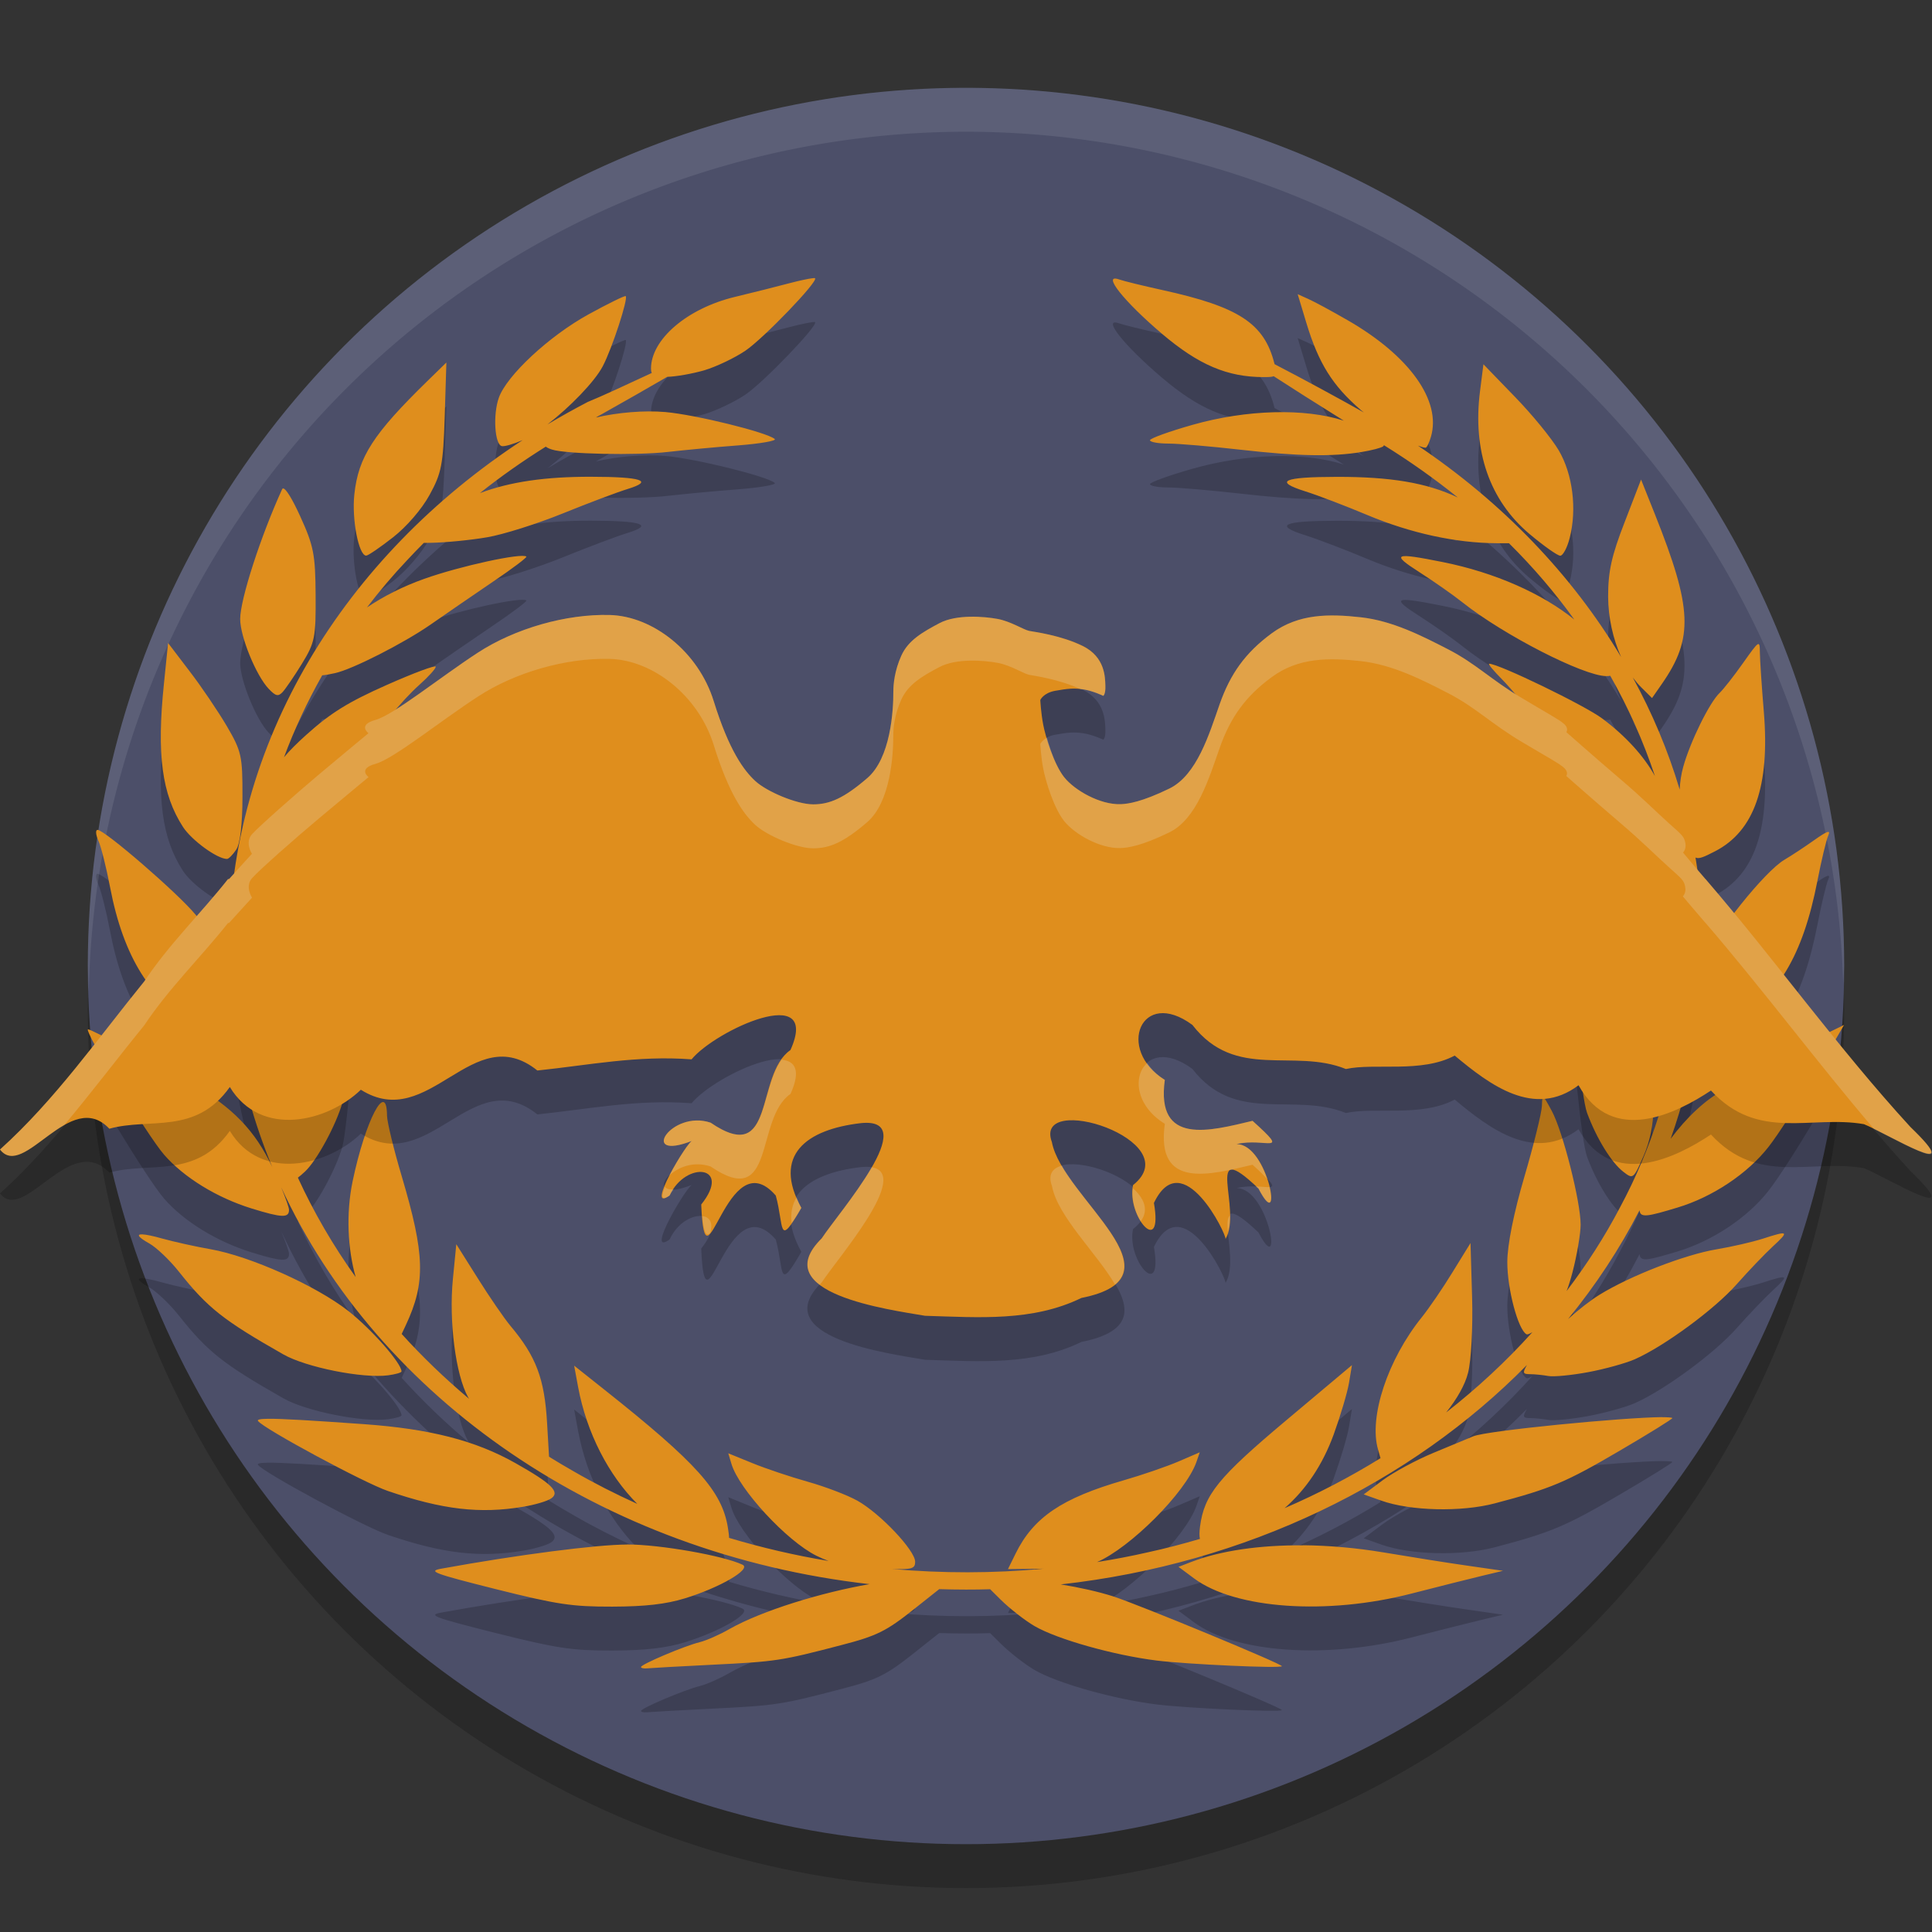 <svg xmlns="http://www.w3.org/2000/svg" width="22" height="22" version="1">
 <rect width="100%" height="100%" fill="#333333" stroke="none"/>
 <circle style="opacity:0.2" cx="11" cy="11.5" r="10"/>
 <circle style="fill:#4c4f69" cx="11" cy="11" r="10"/>
 <path style="opacity:0.2" d="m 9.253,3.668 c 0.016,-0.002 0.026,-0.002 0.028,4.085e-4 C 9.321,3.702 8.696,4.353 8.489,4.493 8.368,4.575 8.158,4.675 8.022,4.716 7.888,4.755 7.698,4.789 7.598,4.791 7.397,4.908 7.115,5.069 6.786,5.254 7.038,5.197 7.33,5.171 7.577,5.192 7.923,5.223 8.728,5.421 8.822,5.499 8.847,5.519 8.659,5.552 8.404,5.572 8.15,5.591 7.792,5.625 7.608,5.646 7.248,5.688 6.444,5.671 6.285,5.619 c -0.032,-0.01 -0.055,-0.021 -0.07,-0.033 -0.262,0.164 -0.513,0.34 -0.75,0.529 0.343,-0.129 0.748,-0.187 1.263,-0.186 0.58,6.5e-4 0.72,0.047 0.42,0.139 C 7.033,6.103 6.701,6.228 6.41,6.346 6.119,6.464 5.731,6.587 5.547,6.618 5.363,6.65 5.076,6.678 4.909,6.681 l -0.083,0.001 c -0.065,0.065 -0.128,0.13 -0.19,0.197 -0.163,0.172 -0.315,0.352 -0.457,0.538 0.188,-0.127 0.41,-0.24 0.653,-0.326 0.407,-0.145 1.11,-0.298 1.162,-0.253 0.01,0.009 -0.161,0.138 -0.382,0.287 C 5.393,7.274 5.075,7.492 4.906,7.61 4.599,7.824 4.013,8.122 3.815,8.165 3.753,8.179 3.706,8.187 3.669,8.19 3.499,8.491 3.353,8.803 3.234,9.123 3.299,9.045 3.378,8.965 3.484,8.87 c 0.28,-0.252 0.478,-0.375 0.917,-0.57 0.308,-0.137 0.561,-0.231 0.561,-0.209 0,0.022 -0.083,0.114 -0.184,0.204 -0.203,0.181 -0.484,0.525 -0.648,0.795 -0.12,0.197 -0.591,0.597 -0.921,0.782 -0.111,0.062 -0.184,0.1 -0.23,0.111 -0.098,0.445 -0.148,0.897 -0.148,1.35 0.032,-0.176 0.084,-0.362 0.153,-0.518 C 3.112,10.527 3.196,10.425 3.553,10.13 3.783,9.94 4.034,9.731 4.11,9.666 L 4.249,9.548 4.208,9.666 c -0.402,1.171 -0.646,1.634 -1.097,2.089 -0.172,0.173 -0.218,0.216 -0.251,0.179 0.013,0.136 0.031,0.272 0.054,0.407 0.043,0.274 0.107,0.545 0.189,0.812 -0.008,-0.243 0.034,-0.504 0.126,-0.72 0.104,-0.242 0.775,-1.186 0.817,-1.148 0.037,0.034 -0.09,1.571 -0.147,1.771 -0.072,0.255 -0.291,0.658 -0.425,0.784 -0.035,0.033 -0.064,0.057 -0.082,0.07 0.18,0.393 0.4,0.772 0.658,1.132 -0.091,-0.322 -0.111,-0.722 -0.035,-1.089 0.145,-0.695 0.389,-1.162 0.392,-0.749 4.15e-4,0.07 0.076,0.383 0.169,0.695 0.263,0.888 0.272,1.205 0.046,1.689 l -0.048,0.102 c 0.236,0.261 0.493,0.508 0.768,0.739 -0.004,-0.006 -0.008,-0.013 -0.012,-0.019 C 5.189,16.157 5.11,15.544 5.157,15.066 l 0.039,-0.398 0.245,0.389 c 0.134,0.214 0.301,0.456 0.37,0.539 0.295,0.351 0.39,0.603 0.419,1.113 l 0.022,0.379 c 0.091,0.056 0.182,0.111 0.276,0.164 0.235,0.136 0.479,0.26 0.729,0.373 C 6.932,17.3 6.681,16.82 6.583,16.294 l -0.045,-0.243 0.34,0.27 c 1.06,0.841 1.345,1.16 1.411,1.577 0.008,0.051 0.013,0.087 0.013,0.114 0.37,0.111 0.748,0.199 1.133,0.263 -0.046,-0.017 -0.091,-0.036 -0.139,-0.06 -0.338,-0.168 -0.881,-0.756 -0.967,-1.046 l -0.036,-0.12 0.275,0.112 c 0.151,0.062 0.435,0.157 0.631,0.212 0.196,0.055 0.451,0.152 0.565,0.216 0.26,0.146 0.657,0.566 0.657,0.695 0,0.075 -0.031,0.09 -0.266,0.082 0.575,0.051 1.155,0.051 1.73,-0.003 -0.01,2.04e-4 -0.02,6.5e-4 -0.03,6.5e-4 l -0.377,0.004 0.086,-0.175 c 0.203,-0.413 0.527,-0.633 1.231,-0.836 0.212,-0.061 0.493,-0.158 0.626,-0.215 l 0.241,-0.104 -0.038,0.11 c -0.124,0.352 -0.759,0.98 -1.132,1.14 0.196,-0.031 0.39,-0.068 0.582,-0.112 0.199,-0.043 0.396,-0.095 0.59,-0.152 -0.008,-0.033 -0.007,-0.079 0.001,-0.141 0.048,-0.363 0.206,-0.558 0.98,-1.208 l 0.75,-0.63 -0.034,0.204 c -0.019,0.112 -0.098,0.376 -0.174,0.586 -0.126,0.345 -0.314,0.626 -0.559,0.839 0.38,-0.164 0.746,-0.355 1.092,-0.569 l -0.028,-0.099 c -0.107,-0.369 0.11,-1.025 0.5,-1.508 0.08,-0.1 0.238,-0.33 0.349,-0.512 l 0.204,-0.331 0.018,0.615 c 0.01,0.344 -0.01,0.724 -0.046,0.863 -0.035,0.139 -0.127,0.298 -0.249,0.451 0.357,-0.279 0.686,-0.585 0.982,-0.914 -0.031,0.018 -0.056,0.029 -0.067,0.024 -0.096,-0.05 -0.22,-0.516 -0.219,-0.823 4.85e-4,-0.195 0.073,-0.558 0.195,-0.973 0.107,-0.364 0.196,-0.726 0.199,-0.804 0.005,-0.14 0.006,-0.139 0.112,0.056 0.126,0.232 0.329,1.033 0.329,1.296 0,0.1 -0.041,0.343 -0.092,0.539 -0.022,0.085 -0.044,0.155 -0.068,0.217 0.23,-0.303 0.435,-0.621 0.608,-0.952 0.728,-1.355 0.902,-2.913 0.555,-4.375 -6.4e-5,0.151 -0.013,0.15 -0.296,-0.018 C 18.347,9.649 17.982,9.307 17.614,8.838 17.429,8.604 17.2,8.333 17.103,8.235 c -0.097,-0.098 -0.162,-0.177 -0.146,-0.177 0.11,0 1.086,0.473 1.287,0.623 0.268,0.2 0.473,0.426 0.601,0.656 -0.131,-0.393 -0.301,-0.776 -0.509,-1.142 -0.012,0.003 -0.025,0.004 -0.044,0.004 -0.26,-0.001 -1.17,-0.467 -1.636,-0.838 -0.109,-0.087 -0.331,-0.242 -0.493,-0.346 -0.329,-0.21 -0.29,-0.227 0.264,-0.116 0.599,0.12 1.137,0.362 1.499,0.655 C 17.706,7.248 17.457,6.957 17.183,6.685 l -0.141,-4.09e-4 C 16.58,6.684 16.062,6.571 15.573,6.366 15.328,6.263 15.007,6.14 14.86,6.094 14.501,5.98 14.61,5.931 15.223,5.93 c 0.605,-6.5e-4 1.019,0.065 1.377,0.235 -0.265,-0.214 -0.545,-0.412 -0.84,-0.595 -0.003,0.004 -0.006,0.009 -0.01,0.013 -0.019,0.016 -0.129,0.045 -0.245,0.064 -0.337,0.056 -0.725,0.048 -1.379,-0.026 -0.337,-0.038 -0.707,-0.07 -0.822,-0.07 -0.115,-2.175e-4 -0.209,-0.017 -0.209,-0.038 0,-0.021 0.219,-0.1 0.487,-0.176 0.615,-0.174 1.274,-0.191 1.72,-0.047 -0.338,-0.211 -0.601,-0.378 -0.798,-0.506 -0.022,0.009 -0.058,0.01 -0.114,0.01 -0.414,0 -0.741,-0.139 -1.158,-0.493 -0.434,-0.369 -0.688,-0.688 -0.492,-0.62 0.057,0.02 0.279,0.074 0.493,0.121 0.875,0.192 1.163,0.38 1.279,0.838 7.5e-4,0.003 7.5e-4,0.004 0.002,0.007 0.338,0.175 0.756,0.403 1.017,0.55 -0.012,-0.009 -0.024,-0.019 -0.035,-0.028 -0.323,-0.279 -0.48,-0.53 -0.62,-0.991 l -0.099,-0.328 0.12,0.054 c 0.066,0.029 0.268,0.138 0.448,0.242 0.705,0.405 1.071,0.917 0.949,1.329 -0.02,0.068 -0.047,0.123 -0.06,0.123 -0.02,0 -0.051,-0.01 -0.087,-0.023 0.958,0.645 1.751,1.466 2.313,2.407 -0.092,-0.205 -0.147,-0.449 -0.148,-0.688 -4.85e-4,-0.286 0.039,-0.465 0.188,-0.848 L 18.687,5.961 18.846,6.359 c 0.426,1.07 0.44,1.407 0.08,1.926 l -0.114,0.164 -0.124,-0.123 c -0.033,-0.033 -0.065,-0.071 -0.095,-0.111 0.222,0.406 0.402,0.833 0.534,1.276 0.004,-0.089 0.017,-0.175 0.04,-0.258 0.08,-0.288 0.3,-0.735 0.415,-0.843 0.042,-0.04 0.163,-0.193 0.267,-0.341 0.185,-0.261 0.19,-0.264 0.191,-0.118 6.5e-4,0.082 0.021,0.386 0.045,0.674 0.07,0.846 -0.108,1.356 -0.552,1.587 -0.126,0.065 -0.186,0.093 -0.226,0.073 0.058,0.346 0.089,0.699 0.089,1.058 0,0.041 -0.001,0.081 -0.002,0.121 0.139,-0.317 0.7,-1.021 0.926,-1.154 0.075,-0.044 0.227,-0.144 0.337,-0.222 0.154,-0.109 0.192,-0.121 0.161,-0.052 -0.022,0.049 -0.078,0.284 -0.124,0.52 -0.164,0.842 -0.451,1.323 -0.961,1.608 -0.168,0.094 -0.339,0.171 -0.381,0.171 -0.012,0 -0.023,-0.007 -0.032,-0.018 -0.062,0.402 -0.162,0.793 -0.296,1.171 0.177,-0.239 0.398,-0.449 0.604,-0.556 0.107,-0.055 0.342,-0.187 0.521,-0.293 0.179,-0.106 0.444,-0.25 0.588,-0.32 l 0.262,-0.128 -0.332,0.569 c -0.183,0.313 -0.42,0.682 -0.528,0.819 -0.238,0.305 -0.638,0.572 -1.038,0.692 -0.335,0.101 -0.425,0.122 -0.431,0.03 -0.225,0.438 -0.498,0.852 -0.814,1.239 0.125,-0.111 0.253,-0.212 0.359,-0.277 0.35,-0.216 0.973,-0.457 1.333,-0.517 0.172,-0.029 0.407,-0.083 0.523,-0.12 0.296,-0.096 0.307,-0.088 0.118,0.086 -0.092,0.085 -0.278,0.279 -0.414,0.433 -0.252,0.285 -0.825,0.706 -1.161,0.854 -0.103,0.045 -0.341,0.111 -0.529,0.146 -0.188,0.035 -0.392,0.055 -0.453,0.044 -0.061,-0.011 -0.156,-0.021 -0.21,-0.021 -0.081,-5.5e-4 -0.087,-0.014 -0.034,-0.105 -1.32,1.341 -3.191,2.263 -5.309,2.499 0.211,0.034 0.427,0.082 0.596,0.136 0.292,0.094 1.922,0.768 1.922,0.795 7.6e-5,0.028 -1.081,-0.021 -1.426,-0.064 -0.489,-0.061 -1.129,-0.241 -1.39,-0.392 -0.108,-0.063 -0.283,-0.199 -0.388,-0.303 l -0.118,-0.117 c -0.091,0.003 -0.183,0.004 -0.275,0.004 -0.102,0 -0.204,-0.002 -0.305,-0.005 l -0.29,0.23 c -0.315,0.25 -0.419,0.302 -0.828,0.408 -0.682,0.178 -0.738,0.187 -1.47,0.223 -0.368,0.018 -0.7,0.037 -0.738,0.041 -0.038,0.004 -0.07,-0.003 -0.07,-0.015 0,-0.031 0.494,-0.24 0.668,-0.283 0.077,-0.019 0.229,-0.086 0.338,-0.149 C 8.679,18.839 9.357,18.633 9.902,18.539 6.848,18.193 4.309,16.421 3.202,14.02 c 0.052,0.127 0.089,0.23 0.089,0.257 0,0.094 -0.08,0.091 -0.426,-0.016 C 2.468,14.138 2.094,13.908 1.868,13.648 1.675,13.426 0.945,12.221 1.003,12.221 c 0.037,2.1e-4 0.745,0.373 1.18,0.621 0.464,0.265 0.723,0.533 0.918,0.949 C 2.894,13.293 2.748,12.77 2.67,12.229 2.652,12.365 2.549,12.323 2.23,12.162 1.723,11.905 1.405,11.397 1.254,10.605 1.211,10.38 1.151,10.14 1.12,10.073 1.09,10.005 1.086,9.95 1.111,9.95 c 0.081,0 0.921,0.727 1.117,0.967 0.202,0.247 0.324,0.49 0.389,0.779 -0.007,-0.123 -0.011,-0.248 -0.011,-0.373 0,-2.374 1.314,-4.482 3.345,-5.811 C 5.847,5.557 5.743,5.587 5.714,5.58 5.633,5.561 5.612,5.223 5.68,5.03 5.769,4.777 6.253,4.326 6.703,4.079 6.925,3.957 7.115,3.864 7.125,3.872 7.156,3.897 6.971,4.466 6.864,4.67 6.771,4.848 6.485,5.14 6.234,5.333 6.384,5.244 6.537,5.158 6.693,5.077 6.844,5.016 7.134,4.881 7.422,4.747 c -0.006,-0.013 -0.009,-0.029 -0.009,-0.049 0,-0.334 0.412,-0.686 0.955,-0.817 C 8.562,3.834 8.844,3.764 8.993,3.724 9.104,3.695 9.205,3.674 9.253,3.668 Z m -4.17,0.96 -0.02,0.615 c -0.018,0.55 -0.036,0.644 -0.172,0.892 -0.089,0.163 -0.261,0.362 -0.417,0.484 -0.146,0.114 -0.283,0.208 -0.305,0.208 -0.086,0.001 -0.167,-0.414 -0.136,-0.698 0.046,-0.427 0.215,-0.688 0.835,-1.292 z M 16.892,4.648 17.249,5.017 c 0.197,0.202 0.422,0.478 0.501,0.612 0.159,0.271 0.209,0.668 0.124,0.998 -0.028,0.111 -0.077,0.201 -0.107,0.201 -0.031,0 -0.189,-0.112 -0.351,-0.248 C 16.963,6.198 16.767,5.635 16.853,4.957 Z M 3.223,6.062 c 0.03,-0.003 0.104,0.116 0.195,0.316 0.154,0.338 0.173,0.434 0.176,0.899 0.003,0.484 -0.008,0.539 -0.156,0.781 C 3.35,8.201 3.25,8.347 3.217,8.382 3.167,8.434 3.139,8.427 3.06,8.344 2.916,8.193 2.734,7.747 2.735,7.547 2.736,7.323 2.969,6.604 3.213,6.071 c 0.002,-0.005 0.006,-0.008 0.01,-0.008 z m -1.309,1.76 0.243,0.319 C 2.292,8.316 2.482,8.598 2.582,8.767 2.75,9.055 2.762,9.106 2.761,9.571 c -2.765e-4,0.315 -0.026,0.536 -0.072,0.603 -0.039,0.059 -0.086,0.106 -0.105,0.106 -0.111,0 -0.402,-0.212 -0.501,-0.364 C 1.843,9.544 1.783,9.093 1.867,8.283 Z M 17.718,9.6 c 0,-0.013 0.226,0.16 0.502,0.384 0.542,0.441 0.713,0.675 0.867,1.191 0.061,0.206 0.078,0.384 0.053,0.556 -0.021,0.139 -0.055,0.253 -0.078,0.253 -0.05,0 -0.56,-0.576 -0.714,-0.807 -0.1,-0.15 -0.27,-0.56 -0.541,-1.307 -0.049,-0.135 -0.089,-0.256 -0.089,-0.27 z m 0.178,1.727 c 0.077,-0.029 0.712,0.856 0.824,1.164 0.147,0.403 0.145,0.834 -0.005,1.174 -0.115,0.261 -0.119,0.264 -0.229,0.179 -0.136,-0.105 -0.305,-0.378 -0.414,-0.672 -0.064,-0.172 -0.175,-1.276 -0.184,-1.827 -1.34e-4,-0.01 0.003,-0.016 0.008,-0.018 z M 1.621,14.556 c 0.043,0.002 0.119,0.017 0.228,0.048 0.134,0.037 0.381,0.092 0.548,0.121 0.451,0.079 1.203,0.416 1.569,0.703 0.265,0.208 0.606,0.595 0.606,0.689 0,0.013 -0.069,0.033 -0.153,0.044 -0.288,0.038 -0.934,-0.091 -1.192,-0.238 C 2.543,15.534 2.365,15.394 2.039,14.983 1.934,14.85 1.781,14.705 1.701,14.66 1.574,14.589 1.55,14.553 1.621,14.556 Z m 17.308,2.082 c 0.063,-3.45e-4 0.104,0.003 0.115,0.009 0.009,0.006 -0.261,0.174 -0.601,0.373 -0.614,0.36 -0.78,0.43 -1.421,0.599 -0.383,0.101 -0.961,0.087 -1.293,-0.031 l -0.2,-0.071 0.217,-0.162 c 0.12,-0.089 0.38,-0.23 0.579,-0.312 0.199,-0.082 0.402,-0.167 0.45,-0.187 0.154,-0.066 1.711,-0.216 2.154,-0.219 z m -15.879,0.018 c 0.155,-0.002 0.486,0.018 1.093,0.061 0.754,0.054 1.27,0.186 1.727,0.444 0.413,0.233 0.51,0.329 0.408,0.401 -0.043,0.031 -0.188,0.074 -0.322,0.096 -0.491,0.082 -0.915,0.033 -1.539,-0.18 -0.268,-0.091 -1.415,-0.709 -1.479,-0.797 -0.011,-0.015 0.019,-0.024 0.112,-0.025 z m 4.09,1.431 c 0.373,0 1.099,0.127 1.316,0.231 0.104,0.05 -0.26,0.261 -0.658,0.383 -0.217,0.066 -0.451,0.093 -0.826,0.094 -0.457,0.001 -0.626,-0.024 -1.325,-0.199 -0.712,-0.179 -0.781,-0.205 -0.618,-0.234 0.863,-0.157 1.768,-0.274 2.111,-0.274 z m 7.7,0.009 c 0.295,0.003 0.606,0.03 0.917,0.082 0.297,0.05 0.724,0.118 0.949,0.15 l 0.409,0.059 -0.242,0.058 c -0.133,0.032 -0.493,0.122 -0.799,0.201 -0.965,0.249 -2.006,0.176 -2.475,-0.171 l -0.179,-0.133 0.143,-0.055 c 0.335,-0.13 0.785,-0.194 1.277,-0.19 z"/>
 <path style="opacity:0.1;fill:#eff1f5" d="m 11,1 a 10,10 0 0 0 -10,10 10,10 0 0 0 0.011,0.291 10,10 0 0 1 9.989,-9.791 10,10 0 0 1 9.989,9.709 10,10 0 0 0 0.011,-0.209 10,10 0 0 0 -10,-10 z"/>
 <path style="fill:#df8e1d" d="m 9.253,3.168 c 0.016,-0.002 0.026,-0.002 0.028,4.085e-4 0.04,0.034 -0.586,0.685 -0.793,0.825 C 8.368,4.075 8.158,4.175 8.022,4.216 7.888,4.255 7.698,4.289 7.598,4.291 7.397,4.408 7.115,4.569 6.786,4.754 7.038,4.697 7.33,4.671 7.577,4.692 7.923,4.723 8.728,4.921 8.822,4.999 8.847,5.019 8.659,5.052 8.404,5.072 8.15,5.091 7.792,5.125 7.608,5.146 7.248,5.188 6.444,5.171 6.285,5.119 c -0.032,-0.01 -0.055,-0.021 -0.07,-0.033 -0.262,0.164 -0.513,0.34 -0.75,0.529 0.343,-0.129 0.748,-0.187 1.263,-0.186 0.58,6.5e-4 0.72,0.047 0.42,0.139 C 7.033,5.603 6.701,5.728 6.41,5.846 6.119,5.964 5.731,6.087 5.547,6.118 5.363,6.15 5.076,6.178 4.909,6.181 l -0.083,0.001 c -0.065,0.065 -0.128,0.13 -0.19,0.197 -0.163,0.172 -0.315,0.352 -0.457,0.538 0.188,-0.127 0.41,-0.24 0.653,-0.326 0.407,-0.145 1.11,-0.298 1.162,-0.253 0.01,0.009 -0.161,0.138 -0.382,0.287 C 5.393,6.774 5.075,6.992 4.906,7.11 4.599,7.324 4.013,7.622 3.815,7.665 3.753,7.679 3.706,7.687 3.669,7.69 3.499,7.991 3.353,8.303 3.234,8.623 c 0.065,-0.078 0.145,-0.157 0.25,-0.252 0.28,-0.252 0.478,-0.375 0.917,-0.57 0.308,-0.137 0.561,-0.231 0.561,-0.209 0,0.022 -0.083,0.114 -0.184,0.204 -0.203,0.181 -0.484,0.525 -0.648,0.795 C 4.01,8.787 3.539,9.187 3.208,9.373 3.097,9.435 3.024,9.472 2.978,9.484 c -0.098,0.445 -0.148,0.897 -0.148,1.35 0.032,-0.176 0.084,-0.362 0.153,-0.518 C 3.112,10.027 3.196,9.925 3.553,9.63 3.783,9.44 4.034,9.231 4.11,9.166 L 4.249,9.048 4.208,9.166 c -0.402,1.171 -0.646,1.634 -1.097,2.089 -0.172,0.173 -0.218,0.216 -0.251,0.179 0.013,0.136 0.031,0.272 0.054,0.407 0.043,0.274 0.107,0.545 0.189,0.812 -0.008,-0.243 0.034,-0.504 0.126,-0.72 0.104,-0.242 0.775,-1.186 0.817,-1.148 0.037,0.034 -0.09,1.571 -0.147,1.771 -0.072,0.255 -0.291,0.658 -0.425,0.784 -0.035,0.033 -0.064,0.057 -0.082,0.07 0.18,0.393 0.4,0.772 0.658,1.132 -0.091,-0.322 -0.111,-0.722 -0.035,-1.089 0.145,-0.695 0.389,-1.162 0.392,-0.749 4.15e-4,0.07 0.076,0.383 0.169,0.695 0.263,0.888 0.272,1.205 0.046,1.689 l -0.048,0.102 c 0.236,0.261 0.493,0.508 0.768,0.739 -0.004,-0.006 -0.008,-0.013 -0.012,-0.019 C 5.189,15.657 5.11,15.044 5.157,14.566 l 0.039,-0.398 0.245,0.389 c 0.134,0.214 0.301,0.456 0.37,0.539 0.295,0.351 0.39,0.603 0.419,1.113 l 0.022,0.379 c 0.091,0.056 0.182,0.111 0.276,0.164 0.235,0.136 0.479,0.26 0.729,0.373 C 6.932,16.8 6.681,16.32 6.583,15.794 l -0.045,-0.243 0.34,0.27 c 1.06,0.841 1.345,1.16 1.411,1.577 0.008,0.051 0.013,0.087 0.013,0.114 0.37,0.111 0.748,0.199 1.133,0.263 -0.046,-0.017 -0.091,-0.036 -0.139,-0.06 -0.338,-0.168 -0.881,-0.756 -0.967,-1.046 l -0.036,-0.12 0.275,0.112 c 0.151,0.062 0.435,0.157 0.631,0.212 0.196,0.055 0.451,0.152 0.565,0.216 0.26,0.146 0.657,0.566 0.657,0.695 0,0.075 -0.031,0.09 -0.266,0.082 0.575,0.051 1.155,0.051 1.73,-0.003 -0.01,2.04e-4 -0.02,6.5e-4 -0.03,6.5e-4 l -0.377,0.004 0.086,-0.175 c 0.203,-0.413 0.527,-0.633 1.231,-0.836 0.212,-0.061 0.493,-0.158 0.626,-0.215 l 0.241,-0.104 -0.038,0.11 c -0.124,0.352 -0.759,0.98 -1.132,1.14 0.196,-0.031 0.39,-0.068 0.582,-0.112 0.199,-0.043 0.396,-0.095 0.59,-0.152 -0.008,-0.033 -0.007,-0.079 0.001,-0.141 0.048,-0.363 0.206,-0.558 0.98,-1.208 l 0.75,-0.63 -0.034,0.204 c -0.019,0.112 -0.098,0.376 -0.174,0.586 -0.126,0.345 -0.314,0.626 -0.559,0.839 0.38,-0.164 0.746,-0.355 1.092,-0.569 l -0.028,-0.099 c -0.107,-0.369 0.11,-1.025 0.5,-1.508 0.08,-0.1 0.238,-0.33 0.349,-0.512 l 0.204,-0.331 0.018,0.615 c 0.01,0.344 -0.01,0.724 -0.046,0.863 -0.035,0.139 -0.127,0.298 -0.249,0.451 0.357,-0.279 0.686,-0.585 0.982,-0.914 -0.031,0.018 -0.056,0.029 -0.067,0.024 -0.096,-0.05 -0.22,-0.516 -0.219,-0.823 4.85e-4,-0.195 0.073,-0.558 0.195,-0.973 0.107,-0.364 0.196,-0.726 0.199,-0.804 0.005,-0.14 0.006,-0.139 0.112,0.056 0.126,0.232 0.329,1.033 0.329,1.296 0,0.1 -0.041,0.343 -0.092,0.539 -0.022,0.085 -0.044,0.155 -0.068,0.217 0.23,-0.303 0.435,-0.621 0.608,-0.952 0.728,-1.355 0.902,-2.913 0.555,-4.375 -6.4e-5,0.151 -0.013,0.15 -0.296,-0.018 C 18.347,9.149 17.982,8.807 17.614,8.338 17.429,8.104 17.2,7.833 17.103,7.735 c -0.097,-0.098 -0.162,-0.177 -0.146,-0.177 0.11,0 1.086,0.473 1.287,0.623 0.268,0.2 0.473,0.426 0.601,0.656 -0.131,-0.393 -0.301,-0.776 -0.509,-1.142 -0.012,0.003 -0.025,0.004 -0.044,0.004 C 18.033,7.698 17.123,7.232 16.657,6.862 16.548,6.775 16.326,6.62 16.164,6.516 15.835,6.306 15.874,6.289 16.427,6.4 17.027,6.52 17.565,6.762 17.927,7.055 17.706,6.748 17.457,6.457 17.183,6.186 l -0.141,-4.09e-4 C 16.58,6.184 16.062,6.071 15.573,5.866 15.328,5.763 15.007,5.64 14.86,5.594 14.501,5.48 14.61,5.431 15.223,5.43 c 0.605,-6.5e-4 1.019,0.065 1.377,0.235 -0.265,-0.214 -0.545,-0.412 -0.84,-0.595 -0.003,0.004 -0.006,0.009 -0.01,0.013 -0.019,0.016 -0.129,0.045 -0.245,0.064 -0.337,0.056 -0.725,0.048 -1.379,-0.026 -0.337,-0.038 -0.707,-0.07 -0.822,-0.07 -0.115,-2.175e-4 -0.209,-0.017 -0.209,-0.038 0,-0.021 0.219,-0.1 0.487,-0.176 0.615,-0.174 1.274,-0.191 1.72,-0.047 -0.338,-0.211 -0.601,-0.378 -0.798,-0.506 -0.022,0.009 -0.058,0.01 -0.114,0.01 -0.414,0 -0.741,-0.139 -1.158,-0.493 -0.434,-0.369 -0.688,-0.688 -0.492,-0.62 0.057,0.02 0.279,0.074 0.493,0.121 0.875,0.192 1.163,0.38 1.279,0.838 7.5e-4,0.003 7.5e-4,0.004 0.002,0.007 0.338,0.175 0.756,0.403 1.017,0.55 -0.012,-0.009 -0.024,-0.019 -0.035,-0.028 -0.323,-0.279 -0.48,-0.53 -0.62,-0.991 l -0.099,-0.328 0.12,0.054 c 0.066,0.029 0.268,0.138 0.448,0.242 0.705,0.405 1.071,0.917 0.949,1.329 -0.02,0.068 -0.047,0.123 -0.06,0.123 -0.02,0 -0.051,-0.01 -0.087,-0.023 0.958,0.645 1.751,1.466 2.313,2.407 -0.092,-0.205 -0.147,-0.449 -0.148,-0.688 -4.85e-4,-0.286 0.039,-0.465 0.188,-0.848 L 18.687,5.461 18.846,5.859 c 0.426,1.07 0.44,1.407 0.08,1.926 l -0.114,0.164 -0.124,-0.123 c -0.033,-0.033 -0.065,-0.071 -0.095,-0.111 0.222,0.406 0.402,0.833 0.534,1.276 0.004,-0.089 0.017,-0.175 0.04,-0.258 0.08,-0.288 0.3,-0.735 0.415,-0.843 0.042,-0.04 0.163,-0.193 0.267,-0.341 0.185,-0.261 0.19,-0.264 0.191,-0.118 6.5e-4,0.082 0.021,0.386 0.045,0.674 0.07,0.846 -0.108,1.356 -0.552,1.587 -0.126,0.065 -0.186,0.093 -0.226,0.073 0.058,0.346 0.089,0.699 0.089,1.058 0,0.041 -0.001,0.081 -0.002,0.121 0.139,-0.317 0.7,-1.021 0.926,-1.154 0.075,-0.044 0.227,-0.144 0.337,-0.222 0.154,-0.109 0.192,-0.121 0.161,-0.052 -0.022,0.049 -0.078,0.284 -0.124,0.52 -0.164,0.842 -0.451,1.323 -0.961,1.608 -0.168,0.094 -0.339,0.171 -0.381,0.171 -0.012,0 -0.023,-0.007 -0.032,-0.018 -0.062,0.402 -0.162,0.793 -0.296,1.171 0.177,-0.239 0.398,-0.449 0.604,-0.556 0.107,-0.055 0.342,-0.187 0.521,-0.293 0.179,-0.106 0.444,-0.25 0.588,-0.32 l 0.262,-0.128 -0.332,0.569 c -0.183,0.313 -0.42,0.682 -0.528,0.819 -0.238,0.305 -0.638,0.572 -1.038,0.692 -0.335,0.101 -0.425,0.122 -0.431,0.03 -0.225,0.438 -0.498,0.852 -0.814,1.239 0.125,-0.111 0.253,-0.212 0.359,-0.277 0.35,-0.216 0.973,-0.457 1.333,-0.517 0.172,-0.029 0.407,-0.083 0.523,-0.12 0.296,-0.096 0.307,-0.088 0.118,0.086 -0.092,0.085 -0.278,0.279 -0.414,0.433 -0.252,0.285 -0.825,0.706 -1.161,0.854 -0.103,0.045 -0.341,0.111 -0.529,0.146 -0.188,0.035 -0.392,0.055 -0.453,0.044 -0.061,-0.011 -0.156,-0.021 -0.21,-0.021 -0.081,-5.5e-4 -0.087,-0.014 -0.034,-0.105 -1.32,1.341 -3.191,2.263 -5.309,2.499 0.211,0.034 0.427,0.082 0.596,0.136 0.292,0.094 1.922,0.768 1.922,0.795 7.6e-5,0.028 -1.081,-0.021 -1.426,-0.064 -0.489,-0.061 -1.129,-0.241 -1.39,-0.392 -0.108,-0.063 -0.283,-0.199 -0.388,-0.303 l -0.118,-0.117 c -0.091,0.003 -0.183,0.004 -0.275,0.004 -0.102,0 -0.204,-0.002 -0.305,-0.005 l -0.29,0.23 c -0.315,0.25 -0.419,0.302 -0.828,0.408 -0.682,0.178 -0.738,0.187 -1.47,0.223 -0.368,0.018 -0.7,0.037 -0.738,0.041 -0.038,0.004 -0.07,-0.003 -0.07,-0.015 0,-0.031 0.494,-0.24 0.668,-0.283 0.077,-0.019 0.229,-0.086 0.338,-0.149 C 8.679,18.339 9.357,18.133 9.902,18.039 6.848,17.693 4.309,15.921 3.202,13.52 c 0.052,0.127 0.089,0.23 0.089,0.257 0,0.094 -0.08,0.091 -0.426,-0.016 C 2.468,13.638 2.094,13.408 1.868,13.148 1.675,12.926 0.945,11.721 1.003,11.721 c 0.037,2.1e-4 0.745,0.373 1.18,0.621 0.464,0.265 0.723,0.533 0.918,0.949 C 2.894,12.793 2.748,12.27 2.67,11.729 2.652,11.865 2.549,11.823 2.23,11.662 1.723,11.405 1.405,10.897 1.254,10.105 1.211,9.88 1.151,9.64 1.12,9.573 1.09,9.505 1.086,9.45 1.111,9.45 c 0.081,0 0.921,0.727 1.117,0.967 0.202,0.247 0.324,0.49 0.389,0.779 -0.007,-0.123 -0.011,-0.248 -0.011,-0.373 0,-2.374 1.314,-4.482 3.345,-5.811 C 5.847,5.057 5.743,5.087 5.714,5.08 5.633,5.061 5.612,4.723 5.68,4.53 5.769,4.277 6.253,3.826 6.703,3.579 6.925,3.457 7.115,3.364 7.125,3.372 7.156,3.397 6.971,3.966 6.864,4.17 6.771,4.348 6.485,4.64 6.234,4.833 6.384,4.744 6.537,4.658 6.693,4.577 6.844,4.516 7.134,4.381 7.422,4.247 c -0.006,-0.013 -0.009,-0.029 -0.009,-0.049 0,-0.334 0.412,-0.686 0.955,-0.817 0.195,-0.047 0.476,-0.117 0.625,-0.157 0.112,-0.029 0.213,-0.051 0.26,-0.056 z M 5.083,4.128 5.064,4.743 C 5.046,5.293 5.028,5.387 4.892,5.635 4.803,5.798 4.631,5.997 4.475,6.119 4.329,6.233 4.192,6.327 4.17,6.327 4.085,6.328 4.004,5.913 4.035,5.629 4.081,5.202 4.25,4.941 4.87,4.336 Z M 16.892,4.148 17.249,4.517 c 0.197,0.202 0.422,0.478 0.501,0.612 0.159,0.271 0.209,0.668 0.124,0.998 -0.028,0.111 -0.077,0.201 -0.107,0.201 -0.031,0 -0.189,-0.112 -0.351,-0.248 C 16.963,5.698 16.767,5.135 16.853,4.457 Z M 3.223,5.562 c 0.03,-0.003 0.104,0.116 0.195,0.316 0.154,0.338 0.173,0.434 0.176,0.899 0.003,0.484 -0.008,0.539 -0.156,0.781 C 3.35,7.701 3.25,7.847 3.217,7.882 3.167,7.934 3.139,7.927 3.06,7.844 2.916,7.693 2.734,7.247 2.735,7.047 c 0.001,-0.224 0.234,-0.943 0.478,-1.477 0.002,-0.005 0.006,-0.008 0.01,-0.008 z m -1.309,1.76 0.243,0.319 C 2.292,7.816 2.482,8.098 2.582,8.267 2.75,8.555 2.762,8.606 2.761,9.071 2.761,9.387 2.735,9.607 2.69,9.675 2.651,9.733 2.604,9.781 2.585,9.781 2.474,9.781 2.183,9.569 2.084,9.417 1.843,9.044 1.783,8.593 1.867,7.783 Z M 17.718,9.1 c 0,-0.013 0.226,0.16 0.502,0.384 0.542,0.441 0.713,0.675 0.867,1.191 0.061,0.206 0.078,0.384 0.053,0.556 -0.021,0.139 -0.055,0.253 -0.078,0.253 -0.05,0 -0.56,-0.576 -0.714,-0.807 -0.1,-0.15 -0.27,-0.56 -0.541,-1.307 -0.049,-0.135 -0.089,-0.256 -0.089,-0.27 z m 0.178,1.727 c 0.077,-0.029 0.712,0.856 0.824,1.164 0.147,0.403 0.145,0.834 -0.005,1.174 -0.115,0.261 -0.119,0.264 -0.229,0.179 -0.136,-0.105 -0.305,-0.378 -0.414,-0.672 -0.064,-0.172 -0.175,-1.276 -0.184,-1.827 -1.34e-4,-0.01 0.003,-0.016 0.008,-0.018 z M 1.621,14.056 c 0.043,0.002 0.119,0.017 0.228,0.048 0.134,0.037 0.381,0.092 0.548,0.121 0.451,0.079 1.203,0.416 1.569,0.703 0.265,0.208 0.606,0.595 0.606,0.689 0,0.013 -0.069,0.033 -0.153,0.044 -0.288,0.038 -0.934,-0.091 -1.192,-0.238 C 2.543,15.034 2.365,14.894 2.039,14.483 1.934,14.35 1.781,14.205 1.701,14.16 1.574,14.089 1.55,14.053 1.621,14.056 Z m 17.308,2.082 c 0.063,-3.45e-4 0.104,0.003 0.115,0.009 0.009,0.006 -0.261,0.174 -0.601,0.373 -0.614,0.36 -0.78,0.43 -1.421,0.599 -0.383,0.101 -0.961,0.087 -1.293,-0.031 l -0.2,-0.071 0.217,-0.162 c 0.12,-0.089 0.38,-0.23 0.579,-0.312 0.199,-0.082 0.402,-0.167 0.45,-0.187 0.154,-0.066 1.711,-0.216 2.154,-0.219 z m -15.879,0.018 c 0.155,-0.002 0.486,0.018 1.093,0.061 0.754,0.054 1.27,0.186 1.727,0.444 0.413,0.233 0.51,0.329 0.408,0.401 -0.043,0.031 -0.188,0.074 -0.322,0.096 -0.491,0.082 -0.915,0.033 -1.539,-0.18 -0.268,-0.091 -1.415,-0.709 -1.479,-0.797 -0.011,-0.015 0.019,-0.024 0.112,-0.025 z m 4.09,1.431 c 0.373,0 1.099,0.127 1.316,0.231 0.104,0.05 -0.26,0.261 -0.658,0.383 -0.217,0.066 -0.451,0.093 -0.826,0.094 -0.457,0.001 -0.626,-0.024 -1.325,-0.199 -0.712,-0.179 -0.781,-0.205 -0.618,-0.234 0.863,-0.157 1.768,-0.274 2.111,-0.274 z m 7.7,0.009 c 0.295,0.003 0.606,0.03 0.917,0.082 0.297,0.05 0.724,0.118 0.949,0.15 l 0.409,0.059 -0.242,0.058 c -0.133,0.032 -0.493,0.122 -0.799,0.201 -0.965,0.249 -2.006,0.176 -2.475,-0.171 l -0.179,-0.133 0.143,-0.055 c 0.335,-0.13 0.785,-0.194 1.277,-0.19 z"/>
 <path style="opacity:0.2" d="M 6.942,7.502 C 6.45,7.49 5.868,7.654 5.44,7.932 5.013,8.211 4.482,8.641 4.275,8.697 c -0.207,0.057 -0.078,0.152 -0.078,0.152 0,0 -0.284,0.235 -0.556,0.462 -0.272,0.228 -0.687,0.594 -0.771,0.689 -0.084,0.095 0,0.221 0,0.221 0,0 -0.164,0.181 -0.261,0.289 H 2.597 C 2.294,10.893 1.918,11.26 1.643,11.675 1.112,12.328 0.629,13.023 4e-7,13.59 c 0.272,0.351 0.801,-0.709 1.245,-0.237 0.461,-0.129 0.981,0.076 1.372,-0.475 0.356,0.586 1.117,0.394 1.492,0.031 0.78,0.493 1.271,-0.812 2.01,-0.219 0.589,-0.061 1.132,-0.174 1.756,-0.127 0.272,-0.33 1.478,-0.886 1.127,-0.106 -0.41,0.284 -0.163,1.337 -0.91,0.828 -0.452,-0.152 -0.828,0.449 -0.206,0.205 -0.049,-0.012 -0.553,0.833 -0.261,0.624 0.184,-0.398 0.717,-0.344 0.36,0.103 0.045,1.094 0.286,-0.751 0.849,-0.102 0.097,0.352 0.02,0.611 0.291,0.14 -0.331,-0.598 0.053,-0.893 0.68,-0.965 0.706,-0.07 -0.255,1.017 -0.448,1.312 -0.638,0.628 0.772,0.812 1.176,0.882 0.618,0.019 1.227,0.067 1.781,-0.203 1.225,-0.244 -0.216,-1.137 -0.336,-1.775 -0.217,-0.586 1.563,-0.018 0.924,0.49 -0.075,0.354 0.346,0.832 0.238,0.203 0.325,-0.677 0.831,0.366 0.815,0.411 0.198,-0.331 -0.267,-1.189 0.376,-0.575 0.288,0.555 0.117,-0.507 -0.251,-0.506 0.326,-0.079 0.628,0.137 0.183,-0.265 -0.484,0.115 -1.103,0.288 -0.999,-0.466 -0.56,-0.346 -0.268,-1.056 0.314,-0.626 0.492,0.636 1.151,0.26 1.748,0.502 0.33,-0.072 0.858,0.05 1.239,-0.153 0.401,0.335 0.907,0.717 1.41,0.338 0.385,0.689 1.115,0.321 1.508,0.06 0.538,0.583 1.136,0.277 1.742,0.383 0.263,0.106 1.206,0.685 0.527,0.03 -0.825,-0.9 -1.536,-1.897 -2.332,-2.822 h -0.001 c -0.135,-0.154 -0.257,-0.302 -0.257,-0.302 0,0 0.041,-0.039 0.026,-0.112 -0.015,-0.073 -0.036,-0.087 -0.193,-0.228 C 18.841,9.728 18.713,9.594 18.435,9.357 18.156,9.119 17.835,8.837 17.835,8.837 c 0,0 0.034,-0.044 -0.03,-0.098 -0.065,-0.054 -0.149,-0.095 -0.486,-0.296 C 16.983,8.242 16.802,8.055 16.496,7.897 16.19,7.739 15.856,7.568 15.495,7.529 15.134,7.489 14.788,7.487 14.482,7.711 14.176,7.936 14.009,8.177 13.889,8.517 13.77,8.857 13.63,9.327 13.315,9.48 12.999,9.633 12.846,9.654 12.761,9.657 12.528,9.665 12.239,9.501 12.119,9.351 11.999,9.2 11.905,8.887 11.879,8.751 c -0.026,-0.136 -0.033,-0.28 -0.033,-0.28 0,0 0.035,-0.081 0.171,-0.105 0.136,-0.024 0.21,-0.033 0.32,-0.016 0.11,0.017 0.226,0.073 0.226,0.073 0,0 0.028,-0.016 0.024,-0.116 -0.003,-0.1 -0.005,-0.326 -0.256,-0.451 C 12.081,7.733 11.782,7.696 11.719,7.684 11.656,7.671 11.511,7.576 11.361,7.548 c -0.151,-0.028 -0.469,-0.055 -0.663,0.048 -0.194,0.103 -0.355,0.195 -0.434,0.369 -0.079,0.174 -0.091,0.331 -0.091,0.405 9e-4,0.229 -0.032,0.764 -0.298,0.991 -0.265,0.228 -0.427,0.298 -0.615,0.298 -0.188,0 -0.531,-0.146 -0.66,-0.266 C 8.47,9.273 8.302,9.046 8.127,8.483 7.952,7.92 7.434,7.515 6.942,7.502 Z"/>
 <path style="fill:#df8e1d" d="M 6.942,7.003 C 6.45,6.99 5.868,7.154 5.44,7.433 5.013,7.711 4.482,8.141 4.275,8.198 c -0.207,0.057 -0.078,0.152 -0.078,0.152 0,0 -0.284,0.235 -0.556,0.462 C 3.368,9.039 2.954,9.405 2.87,9.5 c -0.084,0.095 0,0.221 0,0.221 0,0 -0.164,0.181 -0.261,0.289 H 2.597 C 2.294,10.394 1.918,10.76 1.643,11.175 1.112,11.828 0.629,12.523 4e-7,13.09 c 0.272,0.351 0.801,-0.709 1.245,-0.237 0.461,-0.129 0.981,0.076 1.372,-0.475 0.356,0.586 1.117,0.394 1.492,0.031 0.78,0.493 1.271,-0.812 2.01,-0.219 0.589,-0.061 1.132,-0.174 1.756,-0.127 C 8.146,11.733 9.352,11.176 9.001,11.957 8.592,12.24 8.839,13.294 8.092,12.784 7.639,12.632 7.264,13.234 7.886,12.989 c -0.049,-0.012 -0.553,0.833 -0.261,0.624 0.184,-0.398 0.717,-0.344 0.36,0.103 0.045,1.094 0.286,-0.751 0.849,-0.102 0.097,0.352 0.02,0.611 0.291,0.14 -0.331,-0.598 0.053,-0.893 0.68,-0.965 0.706,-0.07 -0.255,1.017 -0.448,1.312 -0.638,0.628 0.772,0.812 1.176,0.882 0.618,0.019 1.227,0.067 1.781,-0.203 1.225,-0.244 -0.216,-1.137 -0.336,-1.775 -0.217,-0.586 1.563,-0.018 0.924,0.49 -0.075,0.354 0.346,0.832 0.238,0.203 0.325,-0.677 0.831,0.366 0.815,0.411 0.198,-0.331 -0.267,-1.189 0.376,-0.575 0.288,0.555 0.117,-0.507 -0.251,-0.506 0.326,-0.079 0.628,0.137 0.183,-0.265 -0.484,0.115 -1.103,0.288 -0.999,-0.466 -0.56,-0.346 -0.268,-1.056 0.314,-0.626 0.492,0.636 1.151,0.26 1.748,0.502 0.33,-0.072 0.858,0.05 1.239,-0.153 0.401,0.335 0.907,0.717 1.41,0.338 0.385,0.689 1.115,0.321 1.508,0.06 0.538,0.583 1.136,0.277 1.742,0.383 0.263,0.106 1.206,0.685 0.527,0.03 -0.825,-0.9 -1.536,-1.897 -2.332,-2.822 h -0.001 C 19.286,9.856 19.164,9.709 19.164,9.709 c 0,0 0.041,-0.039 0.026,-0.112 -0.015,-0.073 -0.036,-0.087 -0.193,-0.228 C 18.841,9.228 18.713,9.094 18.435,8.857 18.156,8.62 17.835,8.337 17.835,8.337 c 0,0 0.034,-0.044 -0.03,-0.098 C 17.74,8.185 17.656,8.144 17.319,7.943 16.983,7.742 16.802,7.555 16.496,7.397 16.19,7.239 15.856,7.069 15.495,7.029 15.134,6.989 14.788,6.987 14.482,7.211 14.176,7.436 14.009,7.677 13.889,8.017 13.77,8.357 13.63,8.827 13.315,8.98 12.999,9.133 12.846,9.154 12.761,9.157 12.528,9.165 12.239,9.001 12.119,8.851 11.999,8.701 11.905,8.387 11.879,8.251 c -0.026,-0.136 -0.033,-0.28 -0.033,-0.28 0,0 0.035,-0.081 0.171,-0.105 0.136,-0.024 0.21,-0.033 0.32,-0.016 0.11,0.017 0.226,0.073 0.226,0.073 0,0 0.028,-0.016 0.024,-0.116 -0.003,-0.1 -0.005,-0.326 -0.256,-0.451 C 12.081,7.233 11.782,7.196 11.719,7.184 11.656,7.171 11.511,7.076 11.361,7.048 c -0.151,-0.028 -0.469,-0.055 -0.663,0.048 -0.194,0.103 -0.355,0.195 -0.434,0.369 -0.079,0.174 -0.091,0.331 -0.091,0.405 9e-4,0.229 -0.032,0.764 -0.298,0.991 -0.265,0.228 -0.427,0.298 -0.615,0.298 -0.188,0 -0.531,-0.146 -0.66,-0.266 C 8.47,8.773 8.302,8.546 8.127,7.983 7.952,7.42 7.434,7.015 6.942,7.003 Z"/>
 <path style="opacity:0.2;fill:#eff1f5" d="M 6.942,7.003 C 6.45,6.99 5.867,7.154 5.44,7.432 5.013,7.711 4.483,8.141 4.275,8.198 c -0.207,0.057 -0.079,0.151 -0.079,0.151 0,0 -0.284,0.235 -0.556,0.463 C 3.369,9.04 2.954,9.406 2.869,9.5 c -0.084,0.095 0,0.222 0,0.222 0,0 -0.164,0.181 -0.262,0.288 h -0.011 C 2.294,10.393 1.918,10.76 1.643,11.175 1.112,11.828 0.629,12.523 0,13.089 0.171,13.31 0.443,12.975 0.732,12.811 1.044,12.439 1.337,12.051 1.643,11.675 1.918,11.26 2.294,10.893 2.597,10.51 h 0.011 c 0.098,-0.107 0.262,-0.288 0.262,-0.288 0,0 -0.084,-0.127 0,-0.222 0.084,-0.095 0.499,-0.461 0.771,-0.688 0.272,-0.228 0.556,-0.463 0.556,-0.463 0,0 -0.128,-0.094 0.079,-0.151 0.207,-0.057 0.737,-0.487 1.165,-0.765 C 5.867,7.654 6.45,7.49 6.942,7.503 7.434,7.515 7.952,7.92 8.127,8.483 8.302,9.046 8.47,9.273 8.6,9.393 c 0.129,0.12 0.472,0.267 0.66,0.267 0.188,0 0.35,-0.07 0.615,-0.298 C 10.14,9.134 10.173,8.599 10.172,8.371 c -2.93e-4,-0.074 0.012,-0.232 0.092,-0.406 0.079,-0.174 0.239,-0.266 0.433,-0.369 0.194,-0.103 0.512,-0.076 0.663,-0.048 0.151,0.028 0.295,0.123 0.358,0.136 0.061,0.012 0.345,0.05 0.591,0.166 0.009,0.001 0.017,-5.999e-4 0.027,9.998e-4 0.11,0.017 0.227,0.074 0.227,0.074 0,0 0.028,-0.017 0.024,-0.116 -0.003,-0.1 -0.005,-0.325 -0.256,-0.45 -0.251,-0.125 -0.55,-0.162 -0.613,-0.175 -0.063,-0.013 -0.208,-0.107 -0.358,-0.136 -0.151,-0.028 -0.469,-0.055 -0.663,0.048 -0.194,0.103 -0.354,0.195 -0.433,0.369 -0.079,0.174 -0.092,0.332 -0.092,0.406 9e-4,0.229 -0.032,0.763 -0.298,0.991 C 9.609,9.09 9.447,9.16 9.26,9.16 9.072,9.16 8.729,9.013 8.6,8.893 8.47,8.773 8.302,8.546 8.127,7.983 7.952,7.42 7.434,7.016 6.942,7.003 Z m 8.285,0.006 c -0.264,-0.007 -0.515,0.034 -0.745,0.202 -0.306,0.225 -0.473,0.467 -0.593,0.806 -0.12,0.34 -0.259,0.809 -0.575,0.963 C 12.999,9.133 12.845,9.155 12.761,9.158 12.528,9.166 12.238,9.001 12.118,8.851 12.029,8.739 11.965,8.552 11.922,8.4 c -0.057,0.032 -0.076,0.071 -0.076,0.071 0,0 0.007,0.144 0.033,0.28 0.026,0.136 0.119,0.449 0.239,0.599 0.12,0.15 0.41,0.315 0.642,0.307 0.084,-0.003 0.238,-0.024 0.554,-0.178 0.316,-0.153 0.455,-0.623 0.575,-0.963 0.12,-0.34 0.287,-0.582 0.593,-0.806 0.306,-0.225 0.651,-0.221 1.012,-0.182 0.361,0.04 0.695,0.21 1.001,0.368 0.306,0.158 0.487,0.345 0.824,0.546 0.337,0.201 0.421,0.242 0.485,0.296 0.065,0.054 0.031,0.098 0.031,0.098 -10e-7,0 0.32,0.283 0.598,0.52 0.278,0.237 0.406,0.371 0.563,0.512 0.157,0.141 0.179,0.156 0.193,0.228 0.015,0.073 -0.026,0.111 -0.026,0.111 0,0 0.122,0.147 0.257,0.302 h 10e-4 c 0.659,0.766 1.263,1.579 1.919,2.348 0.335,0.162 1.029,0.569 0.413,-0.025 -0.825,-0.9 -1.535,-1.898 -2.332,-2.823 h -10e-4 C 19.287,9.856 19.165,9.708 19.165,9.708 c 0,0 0.041,-0.039 0.026,-0.111 -0.015,-0.073 -0.036,-0.088 -0.193,-0.228 C 18.841,9.228 18.713,9.094 18.434,8.857 18.156,8.62 17.836,8.337 17.836,8.337 c 0,0 0.034,-0.044 -0.031,-0.098 -0.065,-0.054 -0.149,-0.095 -0.485,-0.296 C 16.983,7.742 16.801,7.555 16.495,7.397 16.189,7.239 15.855,7.069 15.495,7.029 15.404,7.019 15.315,7.011 15.227,7.009 Z M 8.899,12.068 c -0.264,0.373 -0.136,1.174 -0.807,0.716 -0.452,-0.152 -0.828,0.45 -0.206,0.205 -0.025,-0.006 -0.168,0.211 -0.264,0.397 0.091,-0.089 0.27,-0.17 0.47,-0.103 0.747,0.51 0.5,-0.543 0.91,-0.827 0.123,-0.273 0.049,-0.376 -0.103,-0.389 z m 4.164,0.037 c -0.161,0.142 -0.138,0.483 0.201,0.692 -0.104,0.754 0.515,0.58 0.999,0.466 0.09,0.081 0.13,0.123 0.165,0.161 -0.062,-0.185 -0.183,-0.396 -0.348,-0.395 0.326,-0.079 0.627,0.137 0.183,-0.266 -0.484,0.115 -1.102,0.288 -0.999,-0.466 -0.091,-0.056 -0.153,-0.123 -0.201,-0.192 z m -0.973,1.169 c -0.104,0.028 -0.16,0.1 -0.111,0.232 0.065,0.347 0.513,0.768 0.718,1.121 0.362,-0.301 -0.319,-0.86 -0.606,-1.353 z m -2.164,0.018 c -0.175,0.304 -0.47,0.66 -0.568,0.81 -0.234,0.231 -0.191,0.401 -0.024,0.528 0.009,-0.01 0.014,-0.018 0.024,-0.028 0.179,-0.275 1.023,-1.236 0.568,-1.31 z m 4.383,0.219 c -0.002,-9.8e-5 -0.005,10e-4 -0.008,9.99e-4 0.011,0.011 0.017,0.013 0.029,0.024 0.136,0.262 0.167,0.16 0.126,-0.018 -0.031,0.002 -0.082,-0.005 -0.147,-0.008 z m -6.737,9.99e-4 c -0.039,0.103 -0.05,0.175 0.053,0.102 0.013,-0.027 0.029,-0.047 0.045,-0.07 -0.055,0.003 -0.085,-0.009 -0.098,-0.031 z m 5.328,0.018 c -0.018,0.137 0.029,0.282 0.09,0.377 0.098,-0.135 0.033,-0.266 -0.09,-0.377 z m -3.828,0.103 c -0.051,0.082 -0.071,0.181 -0.058,0.295 0.03,-0.041 0.06,-0.082 0.111,-0.172 -0.024,-0.044 -0.037,-0.083 -0.054,-0.123 z m 4.933,0.208 c -0.029,0.025 -0.032,0.095 -0.023,0.187 0.016,-0.058 0.024,-0.12 0.023,-0.187 z m -5.998,0.008 c -0.003,-5e-4 -0.007,0.001 -0.01,10e-4 0.017,0.188 0.046,0.236 0.089,0.19 0.037,-0.111 -0.003,-0.178 -0.079,-0.191 z"/>
</svg>
